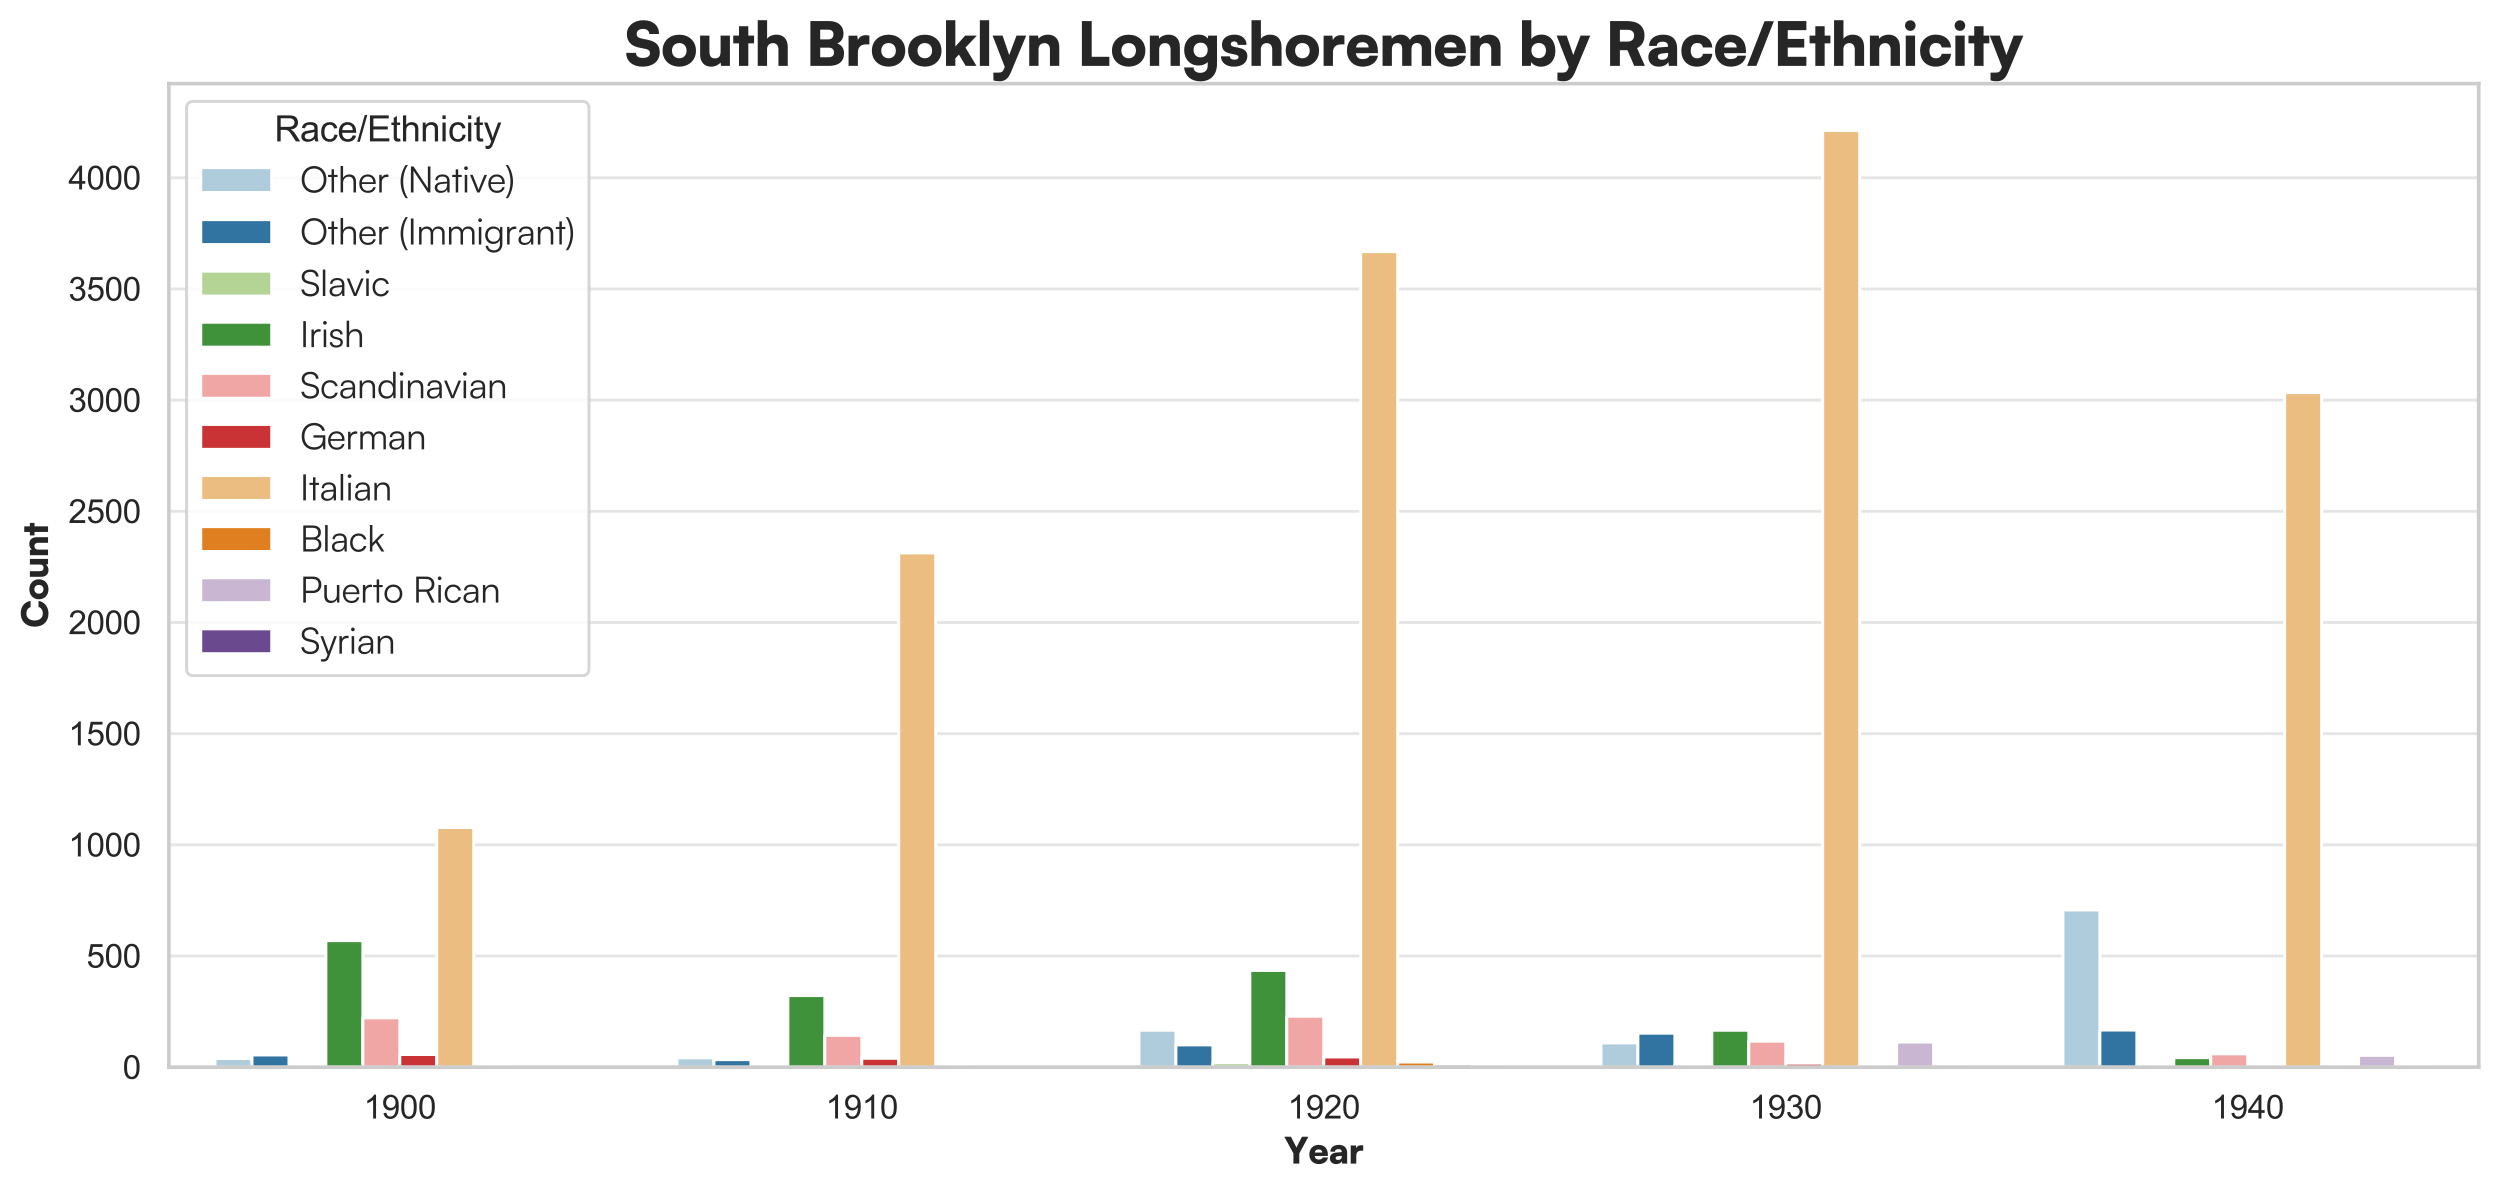<?xml version="1.0" encoding="utf-8" standalone="no"?>
<!DOCTYPE svg PUBLIC "-//W3C//DTD SVG 1.1//EN"
  "http://www.w3.org/Graphics/SVG/1.1/DTD/svg11.dtd">
<svg xmlns:xlink="http://www.w3.org/1999/xlink" width="845.497pt" height="403.61pt" viewBox="0 0 845.497 403.61" xmlns="http://www.w3.org/2000/svg" version="1.1">
 <defs>
  <style type="text/css">*{stroke-linejoin: round; stroke-linecap: butt}</style>
 </defs>
 <g id="figure_1">
  <g id="patch_1">
   <path d="M 0 403.61 
L 845.497 403.61 
L 845.497 0 
L 0 0 
z
" style="fill: #ffffff"/>
  </g>
  <g id="axes_1">
   <g id="patch_2">
    <path d="M 57.097 360.921 
L 838.297 360.921 
L 838.297 28.281 
L 57.097 28.281 
z
" style="fill: #ffffff"/>
   </g>
   <g id="matplotlib.axis_1">
    <g id="xtick_1">
     <g id="text_1">
      <!-- 1900 -->
      <g style="fill: #262626" transform="translate(122.983 378.295) scale(0.11 -0.11)">
       <defs>
        <path id="ArialMT-31" d="M 2384 0 
L 1822 0 
L 1822 3584 
Q 1619 3391 1289 3197 
Q 959 3003 697 2906 
L 697 3450 
Q 1169 3672 1522 3987 
Q 1875 4303 2022 4600 
L 2384 4600 
L 2384 0 
z
" transform="scale(0.016)"/>
        <path id="ArialMT-39" d="M 350 1059 
L 891 1109 
Q 959 728 1153 556 
Q 1347 384 1650 384 
Q 1909 384 2104 503 
Q 2300 622 2425 820 
Q 2550 1019 2634 1356 
Q 2719 1694 2719 2044 
Q 2719 2081 2716 2156 
Q 2547 1888 2255 1720 
Q 1963 1553 1622 1553 
Q 1053 1553 659 1965 
Q 266 2378 266 3053 
Q 266 3750 677 4175 
Q 1088 4600 1706 4600 
Q 2153 4600 2523 4359 
Q 2894 4119 3086 3673 
Q 3278 3228 3278 2384 
Q 3278 1506 3087 986 
Q 2897 466 2520 194 
Q 2144 -78 1638 -78 
Q 1100 -78 759 220 
Q 419 519 350 1059 
z
M 2653 3081 
Q 2653 3566 2395 3850 
Q 2138 4134 1775 4134 
Q 1400 4134 1122 3828 
Q 844 3522 844 3034 
Q 844 2597 1108 2323 
Q 1372 2050 1759 2050 
Q 2150 2050 2401 2323 
Q 2653 2597 2653 3081 
z
" transform="scale(0.016)"/>
        <path id="ArialMT-30" d="M 266 2259 
Q 266 3072 433 3567 
Q 600 4063 929 4331 
Q 1259 4600 1759 4600 
Q 2128 4600 2406 4451 
Q 2684 4303 2865 4023 
Q 3047 3744 3150 3342 
Q 3253 2941 3253 2259 
Q 3253 1453 3087 958 
Q 2922 463 2592 192 
Q 2263 -78 1759 -78 
Q 1097 -78 719 397 
Q 266 969 266 2259 
z
M 844 2259 
Q 844 1131 1108 757 
Q 1372 384 1759 384 
Q 2147 384 2411 759 
Q 2675 1134 2675 2259 
Q 2675 3391 2411 3762 
Q 2147 4134 1753 4134 
Q 1366 4134 1134 3806 
Q 844 3388 844 2259 
z
" transform="scale(0.016)"/>
       </defs>
       <use xlink:href="#ArialMT-31"/>
       <use xlink:href="#ArialMT-39" x="55.615"/>
       <use xlink:href="#ArialMT-30" x="111.23"/>
       <use xlink:href="#ArialMT-30" x="166.846"/>
      </g>
     </g>
    </g>
    <g id="xtick_2">
     <g id="text_2">
      <!-- 1910 -->
      <g style="fill: #262626" transform="translate(279.223 378.295) scale(0.11 -0.11)">
       <use xlink:href="#ArialMT-31"/>
       <use xlink:href="#ArialMT-39" x="55.615"/>
       <use xlink:href="#ArialMT-31" x="111.23"/>
       <use xlink:href="#ArialMT-30" x="166.846"/>
      </g>
     </g>
    </g>
    <g id="xtick_3">
     <g id="text_3">
      <!-- 1920 -->
      <g style="fill: #262626" transform="translate(435.463 378.295) scale(0.11 -0.11)">
       <defs>
        <path id="ArialMT-32" d="M 3222 541 
L 3222 0 
L 194 0 
Q 188 203 259 391 
Q 375 700 629 1000 
Q 884 1300 1366 1694 
Q 2113 2306 2375 2664 
Q 2638 3022 2638 3341 
Q 2638 3675 2398 3904 
Q 2159 4134 1775 4134 
Q 1369 4134 1125 3890 
Q 881 3647 878 3216 
L 300 3275 
Q 359 3922 746 4261 
Q 1134 4600 1788 4600 
Q 2447 4600 2831 4234 
Q 3216 3869 3216 3328 
Q 3216 3053 3103 2787 
Q 2991 2522 2730 2228 
Q 2469 1934 1863 1422 
Q 1356 997 1212 845 
Q 1069 694 975 541 
L 3222 541 
z
" transform="scale(0.016)"/>
       </defs>
       <use xlink:href="#ArialMT-31"/>
       <use xlink:href="#ArialMT-39" x="55.615"/>
       <use xlink:href="#ArialMT-32" x="111.23"/>
       <use xlink:href="#ArialMT-30" x="166.846"/>
      </g>
     </g>
    </g>
    <g id="xtick_4">
     <g id="text_4">
      <!-- 1930 -->
      <g style="fill: #262626" transform="translate(591.703 378.295) scale(0.11 -0.11)">
       <defs>
        <path id="ArialMT-33" d="M 269 1209 
L 831 1284 
Q 928 806 1161 595 
Q 1394 384 1728 384 
Q 2125 384 2398 659 
Q 2672 934 2672 1341 
Q 2672 1728 2419 1979 
Q 2166 2231 1775 2231 
Q 1616 2231 1378 2169 
L 1441 2663 
Q 1497 2656 1531 2656 
Q 1891 2656 2178 2843 
Q 2466 3031 2466 3422 
Q 2466 3731 2256 3934 
Q 2047 4138 1716 4138 
Q 1388 4138 1169 3931 
Q 950 3725 888 3313 
L 325 3413 
Q 428 3978 793 4289 
Q 1159 4600 1703 4600 
Q 2078 4600 2393 4439 
Q 2709 4278 2876 4000 
Q 3044 3722 3044 3409 
Q 3044 3113 2884 2869 
Q 2725 2625 2413 2481 
Q 2819 2388 3044 2092 
Q 3269 1797 3269 1353 
Q 3269 753 2831 336 
Q 2394 -81 1725 -81 
Q 1122 -81 723 278 
Q 325 638 269 1209 
z
" transform="scale(0.016)"/>
       </defs>
       <use xlink:href="#ArialMT-31"/>
       <use xlink:href="#ArialMT-39" x="55.615"/>
       <use xlink:href="#ArialMT-33" x="111.23"/>
       <use xlink:href="#ArialMT-30" x="166.846"/>
      </g>
     </g>
    </g>
    <g id="xtick_5">
     <g id="text_5">
      <!-- 1940 -->
      <g style="fill: #262626" transform="translate(747.943 378.295) scale(0.11 -0.11)">
       <defs>
        <path id="ArialMT-34" d="M 2069 0 
L 2069 1097 
L 81 1097 
L 81 1613 
L 2172 4581 
L 2631 4581 
L 2631 1613 
L 3250 1613 
L 3250 1097 
L 2631 1097 
L 2631 0 
L 2069 0 
z
M 2069 1613 
L 2069 3678 
L 634 1613 
L 2069 1613 
z
" transform="scale(0.016)"/>
       </defs>
       <use xlink:href="#ArialMT-31"/>
       <use xlink:href="#ArialMT-39" x="55.615"/>
       <use xlink:href="#ArialMT-34" x="111.23"/>
       <use xlink:href="#ArialMT-30" x="166.846"/>
      </g>
     </g>
    </g>
    <g id="text_6">
     <!-- Year -->
     <g style="fill: #262626" transform="translate(434.238 393.53) scale(0.12 -0.12)">
      <defs>
       <path id="Satoshi-Black-59" d="M 1664 1798 
L 1664 0 
L 2701 0 
L 2701 1798 
L 4301 4736 
L 3174 4736 
L 2381 3206 
C 2304 3053 2253 2931 2195 2816 
C 2144 2938 2093 3053 2016 3200 
L 1222 4736 
L 64 4736 
L 1664 1798 
z
" transform="scale(0.016)"/>
       <path id="Satoshi-Black-65" d="M 1856 -83 
C 2733 -83 3366 371 3482 1082 
L 2579 1082 
C 2509 851 2246 717 1875 717 
C 1440 717 1203 915 1146 1338 
L 3469 1350 
L 3469 1600 
C 3469 2643 2842 3302 1837 3302 
C 870 3302 198 2605 198 1606 
C 198 621 890 -83 1856 -83 
z
M 1843 2502 
C 2240 2502 2490 2285 2490 1946 
L 1158 1946 
C 1235 2330 1453 2502 1843 2502 
z
" transform="scale(0.016)"/>
       <path id="Satoshi-Black-61" d="M 1338 -83 
C 1818 -83 2240 128 2342 422 
L 2406 0 
L 3277 0 
L 3277 1869 
C 3277 2784 2752 3302 1824 3302 
C 909 3302 314 2829 314 2106 
L 1133 2106 
C 1133 2394 1357 2554 1773 2554 
C 2125 2554 2317 2387 2317 2074 
L 2317 2022 
L 1421 1952 
C 653 1894 237 1530 237 941 
C 237 314 659 -83 1338 -83 
z
M 1683 646 
C 1382 646 1242 755 1242 986 
C 1242 1190 1395 1286 1824 1325 
L 2323 1370 
L 2323 1197 
C 2323 832 2061 646 1683 646 
z
" transform="scale(0.016)"/>
       <path id="Satoshi-Black-72" d="M 2573 3200 
C 2438 3232 2310 3245 2195 3245 
C 1766 3245 1485 3034 1350 2720 
L 1299 3194 
L 371 3194 
L 371 0 
L 1357 0 
L 1357 1389 
C 1357 2022 1696 2272 2259 2272 
L 2573 2272 
L 2573 3200 
z
" transform="scale(0.016)"/>
      </defs>
      <use xlink:href="#Satoshi-Black-59"/>
      <use xlink:href="#Satoshi-Black-65" x="68.2"/>
      <use xlink:href="#Satoshi-Black-61" x="125.7"/>
      <use xlink:href="#Satoshi-Black-72" x="182.1"/>
     </g>
    </g>
   </g>
   <g id="matplotlib.axis_2">
    <g id="ytick_1">
     <g id="line2d_1">
      <path d="M 57.097 360.921 
L 838.297 360.921 
" clip-path="url(#p61f7ee6bae)" style="fill: none; stroke: #cccccc; stroke-opacity: 0.5; stroke-linecap: round"/>
     </g>
     <g id="text_7">
      <!-- 0 -->
      <g style="fill: #262626" transform="translate(41.48 364.858) scale(0.11 -0.11)">
       <use xlink:href="#ArialMT-30"/>
      </g>
     </g>
    </g>
    <g id="ytick_2">
     <g id="line2d_2">
      <path d="M 57.097 323.323 
L 838.297 323.323 
" clip-path="url(#p61f7ee6bae)" style="fill: none; stroke: #cccccc; stroke-opacity: 0.5; stroke-linecap: round"/>
     </g>
     <g id="text_8">
      <!-- 500 -->
      <g style="fill: #262626" transform="translate(29.246 327.26) scale(0.11 -0.11)">
       <defs>
        <path id="ArialMT-35" d="M 266 1200 
L 856 1250 
Q 922 819 1161 601 
Q 1400 384 1738 384 
Q 2144 384 2425 690 
Q 2706 997 2706 1503 
Q 2706 1984 2436 2262 
Q 2166 2541 1728 2541 
Q 1456 2541 1237 2417 
Q 1019 2294 894 2097 
L 366 2166 
L 809 4519 
L 3088 4519 
L 3088 3981 
L 1259 3981 
L 1013 2750 
Q 1425 3038 1878 3038 
Q 2478 3038 2890 2622 
Q 3303 2206 3303 1553 
Q 3303 931 2941 478 
Q 2500 -78 1738 -78 
Q 1113 -78 717 272 
Q 322 622 266 1200 
z
" transform="scale(0.016)"/>
       </defs>
       <use xlink:href="#ArialMT-35"/>
       <use xlink:href="#ArialMT-30" x="55.615"/>
       <use xlink:href="#ArialMT-30" x="111.23"/>
      </g>
     </g>
    </g>
    <g id="ytick_3">
     <g id="line2d_3">
      <path d="M 57.097 285.725 
L 838.297 285.725 
" clip-path="url(#p61f7ee6bae)" style="fill: none; stroke: #cccccc; stroke-opacity: 0.5; stroke-linecap: round"/>
     </g>
     <g id="text_9">
      <!-- 1000 -->
      <g style="fill: #262626" transform="translate(23.129 289.662) scale(0.11 -0.11)">
       <use xlink:href="#ArialMT-31"/>
       <use xlink:href="#ArialMT-30" x="55.615"/>
       <use xlink:href="#ArialMT-30" x="111.23"/>
       <use xlink:href="#ArialMT-30" x="166.846"/>
      </g>
     </g>
    </g>
    <g id="ytick_4">
     <g id="line2d_4">
      <path d="M 57.097 248.128 
L 838.297 248.128 
" clip-path="url(#p61f7ee6bae)" style="fill: none; stroke: #cccccc; stroke-opacity: 0.5; stroke-linecap: round"/>
     </g>
     <g id="text_10">
      <!-- 1500 -->
      <g style="fill: #262626" transform="translate(23.129 252.064) scale(0.11 -0.11)">
       <use xlink:href="#ArialMT-31"/>
       <use xlink:href="#ArialMT-35" x="55.615"/>
       <use xlink:href="#ArialMT-30" x="111.23"/>
       <use xlink:href="#ArialMT-30" x="166.846"/>
      </g>
     </g>
    </g>
    <g id="ytick_5">
     <g id="line2d_5">
      <path d="M 57.097 210.53 
L 838.297 210.53 
" clip-path="url(#p61f7ee6bae)" style="fill: none; stroke: #cccccc; stroke-opacity: 0.5; stroke-linecap: round"/>
     </g>
     <g id="text_11">
      <!-- 2000 -->
      <g style="fill: #262626" transform="translate(23.129 214.466) scale(0.11 -0.11)">
       <use xlink:href="#ArialMT-32"/>
       <use xlink:href="#ArialMT-30" x="55.615"/>
       <use xlink:href="#ArialMT-30" x="111.23"/>
       <use xlink:href="#ArialMT-30" x="166.846"/>
      </g>
     </g>
    </g>
    <g id="ytick_6">
     <g id="line2d_6">
      <path d="M 57.097 172.932 
L 838.297 172.932 
" clip-path="url(#p61f7ee6bae)" style="fill: none; stroke: #cccccc; stroke-opacity: 0.5; stroke-linecap: round"/>
     </g>
     <g id="text_12">
      <!-- 2500 -->
      <g style="fill: #262626" transform="translate(23.129 176.868) scale(0.11 -0.11)">
       <use xlink:href="#ArialMT-32"/>
       <use xlink:href="#ArialMT-35" x="55.615"/>
       <use xlink:href="#ArialMT-30" x="111.23"/>
       <use xlink:href="#ArialMT-30" x="166.846"/>
      </g>
     </g>
    </g>
    <g id="ytick_7">
     <g id="line2d_7">
      <path d="M 57.097 135.334 
L 838.297 135.334 
" clip-path="url(#p61f7ee6bae)" style="fill: none; stroke: #cccccc; stroke-opacity: 0.5; stroke-linecap: round"/>
     </g>
     <g id="text_13">
      <!-- 3000 -->
      <g style="fill: #262626" transform="translate(23.129 139.271) scale(0.11 -0.11)">
       <use xlink:href="#ArialMT-33"/>
       <use xlink:href="#ArialMT-30" x="55.615"/>
       <use xlink:href="#ArialMT-30" x="111.23"/>
       <use xlink:href="#ArialMT-30" x="166.846"/>
      </g>
     </g>
    </g>
    <g id="ytick_8">
     <g id="line2d_8">
      <path d="M 57.097 97.736 
L 838.297 97.736 
" clip-path="url(#p61f7ee6bae)" style="fill: none; stroke: #cccccc; stroke-opacity: 0.5; stroke-linecap: round"/>
     </g>
     <g id="text_14">
      <!-- 3500 -->
      <g style="fill: #262626" transform="translate(23.129 101.673) scale(0.11 -0.11)">
       <use xlink:href="#ArialMT-33"/>
       <use xlink:href="#ArialMT-35" x="55.615"/>
       <use xlink:href="#ArialMT-30" x="111.23"/>
       <use xlink:href="#ArialMT-30" x="166.846"/>
      </g>
     </g>
    </g>
    <g id="ytick_9">
     <g id="line2d_9">
      <path d="M 57.097 60.138 
L 838.297 60.138 
" clip-path="url(#p61f7ee6bae)" style="fill: none; stroke: #cccccc; stroke-opacity: 0.5; stroke-linecap: round"/>
     </g>
     <g id="text_15">
      <!-- 4000 -->
      <g style="fill: #262626" transform="translate(23.129 64.075) scale(0.11 -0.11)">
       <use xlink:href="#ArialMT-34"/>
       <use xlink:href="#ArialMT-30" x="55.615"/>
       <use xlink:href="#ArialMT-30" x="111.23"/>
       <use xlink:href="#ArialMT-30" x="166.846"/>
      </g>
     </g>
    </g>
    <g id="text_16">
     <!-- Count -->
     <g style="fill: #262626" transform="translate(16.249 212.385) rotate(-90) scale(0.12 -0.12)">
      <defs>
       <path id="Satoshi-Black-43" d="M 2541 -77 
C 3725 -77 4608 621 4774 1677 
L 3699 1677 
C 3571 1210 3142 922 2560 922 
C 1798 922 1325 1478 1325 2368 
C 1325 3270 1792 3814 2560 3814 
C 3130 3814 3533 3546 3674 3072 
L 4768 3072 
C 4621 4134 3770 4813 2586 4813 
C 1171 4813 230 3840 230 2362 
C 230 864 1120 -77 2541 -77 
z
" transform="scale(0.016)"/>
       <path id="Satoshi-Black-6f" d="M 198 1606 
C 198 595 941 -77 1965 -77 
C 2982 -77 3725 595 3725 1606 
C 3725 2618 2982 3296 1965 3296 
C 941 3296 198 2618 198 1606 
z
M 1190 1613 
C 1190 2093 1504 2413 1965 2413 
C 2419 2413 2733 2093 2733 1613 
C 2733 1126 2419 806 1965 806 
C 1504 806 1190 1126 1190 1613 
z
" transform="scale(0.016)"/>
       <path id="Satoshi-Black-75" d="M 2496 3200 
L 2496 1536 
C 2496 1011 2323 794 1901 794 
C 1498 794 1318 1024 1318 1549 
L 1318 3200 
L 333 3200 
L 333 1190 
C 333 403 781 -83 1510 -83 
C 1894 -83 2291 96 2490 358 
L 2554 0 
L 3482 0 
L 3482 3200 
L 2496 3200 
z
" transform="scale(0.016)"/>
       <path id="Satoshi-Black-6e" d="M 1357 0 
L 1357 1754 
C 1357 2150 1606 2406 1997 2406 
C 2336 2406 2560 2144 2560 1741 
L 2560 0 
L 3546 0 
L 3546 1978 
C 3546 2816 3104 3302 2342 3302 
C 1926 3302 1562 3142 1363 2867 
L 1299 3200 
L 371 3200 
L 371 0 
L 1357 0 
z
" transform="scale(0.016)"/>
       <path id="Satoshi-Black-74" d="M 1664 0 
L 1664 2381 
L 2272 2381 
L 2272 3200 
L 1664 3200 
L 1664 4192 
L 678 4192 
L 678 3200 
L 70 3200 
L 70 2381 
L 678 2381 
L 678 0 
L 1664 0 
z
" transform="scale(0.016)"/>
      </defs>
      <use xlink:href="#Satoshi-Black-43"/>
      <use xlink:href="#Satoshi-Black-6f" x="77.7"/>
      <use xlink:href="#Satoshi-Black-75" x="139"/>
      <use xlink:href="#Satoshi-Black-6e" x="199.2"/>
      <use xlink:href="#Satoshi-Black-74" x="259.8"/>
     </g>
    </g>
   </g>
   <g id="patch_3">
    <path d="M 72.721 360.921 
L 85.22 360.921 
L 85.22 357.989 
L 72.721 357.989 
z
" clip-path="url(#p61f7ee6bae)" style="fill: #aeccdb; stroke: #ffffff; stroke-linejoin: miter"/>
   </g>
   <g id="patch_4">
    <path d="M 228.961 360.921 
L 241.46 360.921 
L 241.46 357.763 
L 228.961 357.763 
z
" clip-path="url(#p61f7ee6bae)" style="fill: #aeccdb; stroke: #ffffff; stroke-linejoin: miter"/>
   </g>
   <g id="patch_5">
    <path d="M 385.201 360.921 
L 397.7 360.921 
L 397.7 348.439 
L 385.201 348.439 
z
" clip-path="url(#p61f7ee6bae)" style="fill: #aeccdb; stroke: #ffffff; stroke-linejoin: miter"/>
   </g>
   <g id="patch_6">
    <path d="M 541.441 360.921 
L 553.94 360.921 
L 553.94 352.725 
L 541.441 352.725 
z
" clip-path="url(#p61f7ee6bae)" style="fill: #aeccdb; stroke: #ffffff; stroke-linejoin: miter"/>
   </g>
   <g id="patch_7">
    <path d="M 697.681 360.921 
L 710.18 360.921 
L 710.18 307.758 
L 697.681 307.758 
z
" clip-path="url(#p61f7ee6bae)" style="fill: #aeccdb; stroke: #ffffff; stroke-linejoin: miter"/>
   </g>
   <g id="patch_8">
    <path d="M 85.22 360.921 
L 97.719 360.921 
L 97.719 356.785 
L 85.22 356.785 
z
" clip-path="url(#p61f7ee6bae)" style="fill: #3274a1; stroke: #ffffff; stroke-linejoin: miter"/>
   </g>
   <g id="patch_9">
    <path d="M 241.46 360.921 
L 253.959 360.921 
L 253.959 358.365 
L 241.46 358.365 
z
" clip-path="url(#p61f7ee6bae)" style="fill: #3274a1; stroke: #ffffff; stroke-linejoin: miter"/>
   </g>
   <g id="patch_10">
    <path d="M 397.7 360.921 
L 410.199 360.921 
L 410.199 353.402 
L 397.7 353.402 
z
" clip-path="url(#p61f7ee6bae)" style="fill: #3274a1; stroke: #ffffff; stroke-linejoin: miter"/>
   </g>
   <g id="patch_11">
    <path d="M 553.94 360.921 
L 566.439 360.921 
L 566.439 349.416 
L 553.94 349.416 
z
" clip-path="url(#p61f7ee6bae)" style="fill: #3274a1; stroke: #ffffff; stroke-linejoin: miter"/>
   </g>
   <g id="patch_12">
    <path d="M 710.18 360.921 
L 722.679 360.921 
L 722.679 348.364 
L 710.18 348.364 
z
" clip-path="url(#p61f7ee6bae)" style="fill: #3274a1; stroke: #ffffff; stroke-linejoin: miter"/>
   </g>
   <g id="patch_13">
    <path d="M 97.719 360.921 
L 110.218 360.921 
L 110.218 360.696 
L 97.719 360.696 
z
" clip-path="url(#p61f7ee6bae)" style="fill: #b3d495; stroke: #ffffff; stroke-linejoin: miter"/>
   </g>
   <g id="patch_14">
    <path d="M 253.959 360.921 
L 266.458 360.921 
L 266.458 360.62 
L 253.959 360.62 
z
" clip-path="url(#p61f7ee6bae)" style="fill: #b3d495; stroke: #ffffff; stroke-linejoin: miter"/>
   </g>
   <g id="patch_15">
    <path d="M 410.199 360.921 
L 422.698 360.921 
L 422.698 359.417 
L 410.199 359.417 
z
" clip-path="url(#p61f7ee6bae)" style="fill: #b3d495; stroke: #ffffff; stroke-linejoin: miter"/>
   </g>
   <g id="patch_16">
    <path d="M 566.439 360.921 
L 578.938 360.921 
L 578.938 360.019 
L 566.439 360.019 
z
" clip-path="url(#p61f7ee6bae)" style="fill: #b3d495; stroke: #ffffff; stroke-linejoin: miter"/>
   </g>
   <g id="patch_17">
    <path d="M 722.679 360.921 
L 735.178 360.921 
L 735.178 360.395 
L 722.679 360.395 
z
" clip-path="url(#p61f7ee6bae)" style="fill: #b3d495; stroke: #ffffff; stroke-linejoin: miter"/>
   </g>
   <g id="patch_18">
    <path d="M 110.218 360.921 
L 122.718 360.921 
L 122.718 318.135 
L 110.218 318.135 
z
" clip-path="url(#p61f7ee6bae)" style="fill: #40923a; stroke: #ffffff; stroke-linejoin: miter"/>
   </g>
   <g id="patch_19">
    <path d="M 266.458 360.921 
L 278.958 360.921 
L 278.958 336.708 
L 266.458 336.708 
z
" clip-path="url(#p61f7ee6bae)" style="fill: #40923a; stroke: #ffffff; stroke-linejoin: miter"/>
   </g>
   <g id="patch_20">
    <path d="M 422.698 360.921 
L 435.198 360.921 
L 435.198 328.211 
L 422.698 328.211 
z
" clip-path="url(#p61f7ee6bae)" style="fill: #40923a; stroke: #ffffff; stroke-linejoin: miter"/>
   </g>
   <g id="patch_21">
    <path d="M 578.938 360.921 
L 591.438 360.921 
L 591.438 348.439 
L 578.938 348.439 
z
" clip-path="url(#p61f7ee6bae)" style="fill: #40923a; stroke: #ffffff; stroke-linejoin: miter"/>
   </g>
   <g id="patch_22">
    <path d="M 735.178 360.921 
L 747.678 360.921 
L 747.678 357.688 
L 735.178 357.688 
z
" clip-path="url(#p61f7ee6bae)" style="fill: #40923a; stroke: #ffffff; stroke-linejoin: miter"/>
   </g>
   <g id="patch_23">
    <path d="M 122.718 360.921 
L 135.217 360.921 
L 135.217 344.228 
L 122.718 344.228 
z
" clip-path="url(#p61f7ee6bae)" style="fill: #efa6a5; stroke: #ffffff; stroke-linejoin: miter"/>
   </g>
   <g id="patch_24">
    <path d="M 278.958 360.921 
L 291.457 360.921 
L 291.457 350.168 
L 278.958 350.168 
z
" clip-path="url(#p61f7ee6bae)" style="fill: #efa6a5; stroke: #ffffff; stroke-linejoin: miter"/>
   </g>
   <g id="patch_25">
    <path d="M 435.198 360.921 
L 447.697 360.921 
L 447.697 343.701 
L 435.198 343.701 
z
" clip-path="url(#p61f7ee6bae)" style="fill: #efa6a5; stroke: #ffffff; stroke-linejoin: miter"/>
   </g>
   <g id="patch_26">
    <path d="M 591.438 360.921 
L 603.937 360.921 
L 603.937 352.123 
L 591.438 352.123 
z
" clip-path="url(#p61f7ee6bae)" style="fill: #efa6a5; stroke: #ffffff; stroke-linejoin: miter"/>
   </g>
   <g id="patch_27">
    <path d="M 747.678 360.921 
L 760.177 360.921 
L 760.177 356.41 
L 747.678 356.41 
z
" clip-path="url(#p61f7ee6bae)" style="fill: #efa6a5; stroke: #ffffff; stroke-linejoin: miter"/>
   </g>
   <g id="patch_28">
    <path d="M 135.217 360.921 
L 147.716 360.921 
L 147.716 356.635 
L 135.217 356.635 
z
" clip-path="url(#p61f7ee6bae)" style="fill: #ca3335; stroke: #ffffff; stroke-linejoin: miter"/>
   </g>
   <g id="patch_29">
    <path d="M 291.457 360.921 
L 303.956 360.921 
L 303.956 357.913 
L 291.457 357.913 
z
" clip-path="url(#p61f7ee6bae)" style="fill: #ca3335; stroke: #ffffff; stroke-linejoin: miter"/>
   </g>
   <g id="patch_30">
    <path d="M 447.697 360.921 
L 460.196 360.921 
L 460.196 357.462 
L 447.697 357.462 
z
" clip-path="url(#p61f7ee6bae)" style="fill: #ca3335; stroke: #ffffff; stroke-linejoin: miter"/>
   </g>
   <g id="patch_31">
    <path d="M 603.937 360.921 
L 616.436 360.921 
L 616.436 359.568 
L 603.937 359.568 
z
" clip-path="url(#p61f7ee6bae)" style="fill: #ca3335; stroke: #ffffff; stroke-linejoin: miter"/>
   </g>
   <g id="patch_32">
    <path d="M 760.177 360.921 
L 772.676 360.921 
L 772.676 360.47 
L 760.177 360.47 
z
" clip-path="url(#p61f7ee6bae)" style="fill: #ca3335; stroke: #ffffff; stroke-linejoin: miter"/>
   </g>
   <g id="patch_33">
    <path d="M 147.716 360.921 
L 160.215 360.921 
L 160.215 279.86 
L 147.716 279.86 
z
" clip-path="url(#p61f7ee6bae)" style="fill: #ebbd81; stroke: #ffffff; stroke-linejoin: miter"/>
   </g>
   <g id="patch_34">
    <path d="M 303.956 360.921 
L 316.455 360.921 
L 316.455 186.993 
L 303.956 186.993 
z
" clip-path="url(#p61f7ee6bae)" style="fill: #ebbd81; stroke: #ffffff; stroke-linejoin: miter"/>
   </g>
   <g id="patch_35">
    <path d="M 460.196 360.921 
L 472.695 360.921 
L 472.695 85.103 
L 460.196 85.103 
z
" clip-path="url(#p61f7ee6bae)" style="fill: #ebbd81; stroke: #ffffff; stroke-linejoin: miter"/>
   </g>
   <g id="patch_36">
    <path d="M 616.436 360.921 
L 628.935 360.921 
L 628.935 44.121 
L 616.436 44.121 
z
" clip-path="url(#p61f7ee6bae)" style="fill: #ebbd81; stroke: #ffffff; stroke-linejoin: miter"/>
   </g>
   <g id="patch_37">
    <path d="M 772.676 360.921 
L 785.175 360.921 
L 785.175 132.777 
L 772.676 132.777 
z
" clip-path="url(#p61f7ee6bae)" style="fill: #ebbd81; stroke: #ffffff; stroke-linejoin: miter"/>
   </g>
   <g id="patch_38">
    <path d="M 160.215 360.921 
L 172.714 360.921 
L 172.714 360.47 
L 160.215 360.47 
z
" clip-path="url(#p61f7ee6bae)" style="fill: #df7f20; stroke: #ffffff; stroke-linejoin: miter"/>
   </g>
   <g id="patch_39">
    <path d="M 316.455 360.921 
L 328.954 360.921 
L 328.954 360.696 
L 316.455 360.696 
z
" clip-path="url(#p61f7ee6bae)" style="fill: #df7f20; stroke: #ffffff; stroke-linejoin: miter"/>
   </g>
   <g id="patch_40">
    <path d="M 472.695 360.921 
L 485.194 360.921 
L 485.194 359.192 
L 472.695 359.192 
z
" clip-path="url(#p61f7ee6bae)" style="fill: #df7f20; stroke: #ffffff; stroke-linejoin: miter"/>
   </g>
   <g id="patch_41">
    <path d="M 628.935 360.921 
L 641.434 360.921 
L 641.434 360.32 
L 628.935 360.32 
z
" clip-path="url(#p61f7ee6bae)" style="fill: #df7f20; stroke: #ffffff; stroke-linejoin: miter"/>
   </g>
   <g id="patch_42">
    <path d="M 785.175 360.921 
L 797.674 360.921 
L 797.674 360.545 
L 785.175 360.545 
z
" clip-path="url(#p61f7ee6bae)" style="fill: #df7f20; stroke: #ffffff; stroke-linejoin: miter"/>
   </g>
   <g id="patch_43">
    <path d="M 485.194 360.921 
L 497.694 360.921 
L 497.694 359.718 
L 485.194 359.718 
z
" clip-path="url(#p61f7ee6bae)" style="fill: #c8b6d2; stroke: #ffffff; stroke-linejoin: miter"/>
   </g>
   <g id="patch_44">
    <path d="M 641.434 360.921 
L 653.934 360.921 
L 653.934 352.424 
L 641.434 352.424 
z
" clip-path="url(#p61f7ee6bae)" style="fill: #c8b6d2; stroke: #ffffff; stroke-linejoin: miter"/>
   </g>
   <g id="patch_45">
    <path d="M 797.674 360.921 
L 810.174 360.921 
L 810.174 356.936 
L 797.674 356.936 
z
" clip-path="url(#p61f7ee6bae)" style="fill: #c8b6d2; stroke: #ffffff; stroke-linejoin: miter"/>
   </g>
   <g id="patch_46">
    <path d="M 497.694 360.921 
L 510.193 360.921 
L 510.193 360.846 
L 497.694 360.846 
z
" clip-path="url(#p61f7ee6bae)" style="fill: #6a498e; stroke: #ffffff; stroke-linejoin: miter"/>
   </g>
   <g id="patch_47">
    <path d="M 653.934 360.921 
L 666.433 360.921 
L 666.433 360.846 
L 653.934 360.846 
z
" clip-path="url(#p61f7ee6bae)" style="fill: #6a498e; stroke: #ffffff; stroke-linejoin: miter"/>
   </g>
   <g id="patch_48">
    <path d="M 810.174 360.921 
L 822.673 360.921 
L 822.673 360.62 
L 810.174 360.62 
z
" clip-path="url(#p61f7ee6bae)" style="fill: #6a498e; stroke: #ffffff; stroke-linejoin: miter"/>
   </g>
   <g id="patch_49">
    <path d="M 135.217 360.921 
L 135.217 360.921 
L 135.217 360.921 
L 135.217 360.921 
z
" clip-path="url(#p61f7ee6bae)" style="fill: #aeccdb; stroke: #ffffff; stroke-linejoin: miter"/>
   </g>
   <g id="patch_50">
    <path d="M 135.217 360.921 
L 135.217 360.921 
L 135.217 360.921 
L 135.217 360.921 
z
" clip-path="url(#p61f7ee6bae)" style="fill: #3274a1; stroke: #ffffff; stroke-linejoin: miter"/>
   </g>
   <g id="patch_51">
    <path d="M 135.217 360.921 
L 135.217 360.921 
L 135.217 360.921 
L 135.217 360.921 
z
" clip-path="url(#p61f7ee6bae)" style="fill: #b3d495; stroke: #ffffff; stroke-linejoin: miter"/>
   </g>
   <g id="patch_52">
    <path d="M 135.217 360.921 
L 135.217 360.921 
L 135.217 360.921 
L 135.217 360.921 
z
" clip-path="url(#p61f7ee6bae)" style="fill: #40923a; stroke: #ffffff; stroke-linejoin: miter"/>
   </g>
   <g id="patch_53">
    <path d="M 135.217 360.921 
L 135.217 360.921 
L 135.217 360.921 
L 135.217 360.921 
z
" clip-path="url(#p61f7ee6bae)" style="fill: #efa6a5; stroke: #ffffff; stroke-linejoin: miter"/>
   </g>
   <g id="patch_54">
    <path d="M 135.217 360.921 
L 135.217 360.921 
L 135.217 360.921 
L 135.217 360.921 
z
" clip-path="url(#p61f7ee6bae)" style="fill: #ca3335; stroke: #ffffff; stroke-linejoin: miter"/>
   </g>
   <g id="patch_55">
    <path d="M 135.217 360.921 
L 135.217 360.921 
L 135.217 360.921 
L 135.217 360.921 
z
" clip-path="url(#p61f7ee6bae)" style="fill: #ebbd81; stroke: #ffffff; stroke-linejoin: miter"/>
   </g>
   <g id="patch_56">
    <path d="M 135.217 360.921 
L 135.217 360.921 
L 135.217 360.921 
L 135.217 360.921 
z
" clip-path="url(#p61f7ee6bae)" style="fill: #df7f20; stroke: #ffffff; stroke-linejoin: miter"/>
   </g>
   <g id="patch_57">
    <path d="M 135.217 360.921 
L 135.217 360.921 
L 135.217 360.921 
L 135.217 360.921 
z
" clip-path="url(#p61f7ee6bae)" style="fill: #c8b6d2; stroke: #ffffff; stroke-linejoin: miter"/>
   </g>
   <g id="patch_58">
    <path d="M 135.217 360.921 
L 135.217 360.921 
L 135.217 360.921 
L 135.217 360.921 
z
" clip-path="url(#p61f7ee6bae)" style="fill: #6a498e; stroke: #ffffff; stroke-linejoin: miter"/>
   </g>
   <g id="patch_59">
    <path d="M 57.097 360.921 
L 57.097 28.281 
" style="fill: none; stroke: #cccccc; stroke-width: 1.25; stroke-linejoin: miter; stroke-linecap: square"/>
   </g>
   <g id="patch_60">
    <path d="M 838.297 360.921 
L 838.297 28.281 
" style="fill: none; stroke: #cccccc; stroke-width: 1.25; stroke-linejoin: miter; stroke-linecap: square"/>
   </g>
   <g id="patch_61">
    <path d="M 57.097 360.921 
L 838.297 360.921 
" style="fill: none; stroke: #cccccc; stroke-width: 1.25; stroke-linejoin: miter; stroke-linecap: square"/>
   </g>
   <g id="patch_62">
    <path d="M 57.097 28.281 
L 838.297 28.281 
" style="fill: none; stroke: #cccccc; stroke-width: 1.25; stroke-linejoin: miter; stroke-linecap: square"/>
   </g>
   <g id="text_17">
    <!-- South Brooklyn Longshoremen by Race/Ethnicity -->
    <g style="fill: #262626" transform="translate(211.272 22.281) scale(0.2 -0.2)">
     <defs>
      <path id="Satoshi-Black-53" d="M 230 3360 
C 230 2586 666 2106 1510 1933 
L 2234 1786 
C 2547 1722 2669 1587 2669 1325 
C 2669 1024 2374 838 1907 838 
C 1446 838 1190 1030 1190 1376 
L 160 1376 
C 160 486 845 -83 1901 -83 
C 2989 -83 3706 512 3706 1427 
C 3706 2176 3302 2579 2458 2752 
L 1747 2899 
C 1414 2970 1267 3110 1267 3398 
C 1267 3712 1536 3904 1958 3904 
C 2349 3904 2598 3699 2598 3366 
L 3629 3366 
C 3629 4262 2989 4826 1971 4826 
C 954 4826 230 4218 230 3360 
z
" transform="scale(0.016)"/>
      <path id="Satoshi-Black-68" d="M 1357 0 
L 1357 1754 
C 1357 2150 1606 2406 1997 2406 
C 2336 2406 2560 2144 2560 1741 
L 2560 0 
L 3546 0 
L 3546 1978 
C 3546 2816 3104 3302 2342 3302 
C 1926 3302 1562 3142 1363 2867 
L 1363 4826 
L 371 4826 
L 371 0 
L 1357 0 
z
" transform="scale(0.016)"/>
      <path id="Satoshi-Black-20" transform="scale(0.016)"/>
      <path id="Satoshi-Black-42" d="M 493 0 
L 2464 0 
C 3488 0 4051 467 4051 1306 
C 4051 1843 3802 2208 3334 2362 
C 3763 2547 3994 2918 3994 3424 
C 3994 4237 3418 4736 2464 4736 
L 493 4736 
L 493 0 
z
M 2355 3827 
C 2733 3827 2931 3654 2931 3322 
C 2931 2982 2726 2797 2355 2797 
L 1530 2797 
L 1530 3827 
L 2355 3827 
z
M 2406 1926 
C 2784 1926 2989 1754 2989 1434 
C 2989 1082 2790 909 2406 909 
L 1530 909 
L 1530 1926 
L 2406 1926 
z
" transform="scale(0.016)"/>
      <path id="Satoshi-Black-6b" d="M 1357 0 
L 1357 800 
L 1734 1197 
L 2451 0 
L 3590 0 
L 2426 1933 
L 3629 3200 
L 2394 3200 
L 1357 2048 
L 1357 4826 
L 371 4826 
L 371 0 
L 1357 0 
z
" transform="scale(0.016)"/>
      <path id="Satoshi-Black-6c" d="M 1357 0 
L 1357 4826 
L 371 4826 
L 371 0 
L 1357 0 
z
" transform="scale(0.016)"/>
      <path id="Satoshi-Black-79" d="M 115 -1536 
C 307 -1594 531 -1626 768 -1626 
C 1331 -1626 1690 -1350 1958 -698 
L 3584 3200 
L 2560 3200 
L 1786 1146 
L 1088 3200 
L 32 3200 
L 1318 -109 
L 1261 -262 
C 1133 -608 992 -710 659 -710 
L 115 -710 
L 115 -1536 
z
" transform="scale(0.016)"/>
      <path id="Satoshi-Black-4c" d="M 1530 4736 
L 493 4736 
L 493 0 
L 3398 0 
L 3398 960 
L 1530 960 
L 1530 4736 
z
" transform="scale(0.016)"/>
      <path id="Satoshi-Black-67" d="M 211 1658 
C 211 698 832 38 1728 38 
C 2144 38 2502 186 2694 416 
L 2694 0 
C 2694 -454 2394 -736 1920 -736 
C 1485 -736 1216 -525 1197 -166 
L 198 -166 
C 288 -1075 947 -1632 1926 -1632 
C 3021 -1632 3680 -941 3680 205 
L 3680 3200 
L 2752 3200 
L 2701 2880 
C 2528 3142 2182 3309 1747 3309 
C 845 3309 211 2630 211 1658 
z
M 1203 1683 
C 1203 2138 1504 2451 1939 2451 
C 2394 2451 2694 2150 2694 1683 
C 2694 1210 2394 896 1946 896 
C 1510 896 1203 1222 1203 1683 
z
" transform="scale(0.016)"/>
      <path id="Satoshi-Black-73" d="M 141 1011 
C 141 365 672 -83 1517 -83 
C 2349 -83 2931 333 2931 1018 
C 2931 1530 2643 1773 2118 1888 
L 1523 2016 
C 1299 2067 1178 2150 1178 2298 
C 1178 2470 1318 2586 1542 2586 
C 1779 2586 1914 2438 1914 2221 
L 2848 2221 
C 2848 2867 2330 3302 1587 3302 
C 819 3302 250 2918 250 2253 
C 250 1690 538 1434 1126 1306 
L 1715 1178 
C 1952 1126 2003 1024 2003 928 
C 2003 762 1862 653 1555 653 
C 1254 653 1088 787 1075 1011 
L 141 1011 
z
" transform="scale(0.016)"/>
      <path id="Satoshi-Black-6d" d="M 1357 0 
L 1357 1715 
C 1357 2253 1645 2406 1926 2406 
C 2240 2406 2445 2214 2445 1818 
L 2445 0 
L 3430 0 
L 3430 1715 
C 3430 2259 3712 2413 3994 2413 
C 4307 2413 4518 2221 4518 1818 
L 4518 0 
L 5504 0 
L 5504 2093 
C 5504 2822 5094 3302 4269 3302 
C 3808 3302 3430 3078 3264 2739 
C 3078 3078 2771 3302 2291 3302 
C 1830 3302 1517 3091 1357 2867 
L 1293 3200 
L 371 3200 
L 371 0 
L 1357 0 
z
" transform="scale(0.016)"/>
      <path id="Satoshi-Black-62" d="M 1299 0 
L 1350 410 
C 1523 115 1907 -83 2355 -83 
C 3264 -83 3898 576 3898 1568 
C 3898 2611 3328 3309 2432 3309 
C 1971 3309 1549 3117 1357 2829 
L 1357 4826 
L 371 4826 
L 371 0 
L 1299 0 
z
M 1363 1619 
C 1363 2099 1683 2419 2144 2419 
C 2611 2419 2906 2093 2906 1619 
C 2906 1146 2611 819 2144 819 
C 1683 819 1363 1139 1363 1619 
z
" transform="scale(0.016)"/>
      <path id="Satoshi-Black-52" d="M 1530 0 
L 1530 1658 
L 2330 1658 
L 3040 0 
L 4173 0 
L 3341 1882 
C 3866 2150 4128 2586 4128 3200 
C 4128 4179 3475 4736 2323 4736 
L 493 4736 
L 493 0 
L 1530 0 
z
M 1530 3814 
L 2323 3814 
C 2784 3814 3034 3597 3034 3200 
C 3034 2797 2771 2566 2317 2566 
L 1530 2566 
L 1530 3814 
z
" transform="scale(0.016)"/>
      <path id="Satoshi-Black-63" d="M 198 1613 
C 198 589 851 -83 1862 -83 
C 2758 -83 3411 467 3475 1274 
L 2483 1274 
C 2419 960 2208 800 1862 800 
C 1440 800 1190 1101 1190 1613 
C 1190 2106 1459 2419 1875 2419 
C 2214 2419 2413 2266 2483 1946 
L 3475 1946 
C 3411 2784 2784 3302 1837 3302 
C 877 3302 198 2598 198 1613 
z
" transform="scale(0.016)"/>
      <path id="Satoshi-Black-2f" d="M 979 0 
L 2829 4723 
L 1843 4723 
L 0 0 
L 979 0 
z
" transform="scale(0.016)"/>
      <path id="Satoshi-Black-45" d="M 3501 0 
L 3501 960 
L 1530 960 
L 1530 1939 
L 3277 1939 
L 3277 2848 
L 1530 2848 
L 1530 3776 
L 3501 3776 
L 3501 4736 
L 493 4736 
L 493 0 
L 3501 0 
z
" transform="scale(0.016)"/>
      <path id="Satoshi-Black-69" d="M 858 3699 
C 1165 3699 1414 3949 1414 4262 
C 1414 4576 1165 4819 858 4819 
C 544 4819 294 4576 294 4262 
C 294 3949 544 3699 858 3699 
z
M 371 0 
L 1357 0 
L 1357 3200 
L 371 3200 
L 371 0 
z
" transform="scale(0.016)"/>
     </defs>
     <use xlink:href="#Satoshi-Black-53"/>
     <use xlink:href="#Satoshi-Black-6f" x="60.9"/>
     <use xlink:href="#Satoshi-Black-75" x="122.2"/>
     <use xlink:href="#Satoshi-Black-74" x="182.4"/>
     <use xlink:href="#Satoshi-Black-68" x="219"/>
     <use xlink:href="#Satoshi-Black-20" x="279.6"/>
     <use xlink:href="#Satoshi-Black-42" x="306.1"/>
     <use xlink:href="#Satoshi-Black-72" x="372.6"/>
     <use xlink:href="#Satoshi-Black-6f" x="414.8"/>
     <use xlink:href="#Satoshi-Black-6f" x="476.1"/>
     <use xlink:href="#Satoshi-Black-6b" x="537.4"/>
     <use xlink:href="#Satoshi-Black-6c" x="594.6"/>
     <use xlink:href="#Satoshi-Black-79" x="621.6"/>
     <use xlink:href="#Satoshi-Black-6e" x="678.1"/>
     <use xlink:href="#Satoshi-Black-20" x="738.7"/>
     <use xlink:href="#Satoshi-Black-4c" x="765.2"/>
     <use xlink:href="#Satoshi-Black-6f" x="820.8"/>
     <use xlink:href="#Satoshi-Black-6e" x="882.1"/>
     <use xlink:href="#Satoshi-Black-67" x="942.7"/>
     <use xlink:href="#Satoshi-Black-73" x="1006"/>
     <use xlink:href="#Satoshi-Black-68" x="1054"/>
     <use xlink:href="#Satoshi-Black-6f" x="1114.6"/>
     <use xlink:href="#Satoshi-Black-72" x="1175.9"/>
     <use xlink:href="#Satoshi-Black-65" x="1218.1"/>
     <use xlink:href="#Satoshi-Black-6d" x="1275.6"/>
     <use xlink:href="#Satoshi-Black-65" x="1366.8"/>
     <use xlink:href="#Satoshi-Black-6e" x="1424.3"/>
     <use xlink:href="#Satoshi-Black-20" x="1484.9"/>
     <use xlink:href="#Satoshi-Black-62" x="1511.4"/>
     <use xlink:href="#Satoshi-Black-79" x="1575.4"/>
     <use xlink:href="#Satoshi-Black-20" x="1631.9"/>
     <use xlink:href="#Satoshi-Black-52" x="1658.4"/>
     <use xlink:href="#Satoshi-Black-61" x="1727.2"/>
     <use xlink:href="#Satoshi-Black-63" x="1783.6"/>
     <use xlink:href="#Satoshi-Black-65" x="1840.5"/>
     <use xlink:href="#Satoshi-Black-2f" x="1898"/>
     <use xlink:href="#Satoshi-Black-45" x="1942.2"/>
     <use xlink:href="#Satoshi-Black-74" x="2002.5"/>
     <use xlink:href="#Satoshi-Black-68" x="2039.1"/>
     <use xlink:href="#Satoshi-Black-6e" x="2099.7"/>
     <use xlink:href="#Satoshi-Black-69" x="2160.3"/>
     <use xlink:href="#Satoshi-Black-63" x="2187.3"/>
     <use xlink:href="#Satoshi-Black-69" x="2244.2"/>
     <use xlink:href="#Satoshi-Black-74" x="2271.2"/>
     <use xlink:href="#Satoshi-Black-79" x="2307.8"/>
    </g>
   </g>
   <g id="legend_1">
    <g id="patch_63">
     <path d="M 65.497 228.494 
L 196.792 228.494 
Q 199.192 228.494 199.192 226.094 
L 199.192 36.681 
Q 199.192 34.281 196.792 34.281 
L 65.497 34.281 
Q 63.097 34.281 63.097 36.681 
L 63.097 226.094 
Q 63.097 228.494 65.497 228.494 
z
" style="fill: #ffffff; opacity: 0.8; stroke: #cccccc; stroke-linejoin: miter"/>
    </g>
    <g id="text_18">
     <!-- Race/Ethnicity -->
     <g style="fill: #262626" transform="translate(92.796 47.817) scale(0.12 -0.12)">
      <defs>
       <path id="ArialMT-52" d="M 503 0 
L 503 4581 
L 2534 4581 
Q 3147 4581 3465 4457 
Q 3784 4334 3975 4021 
Q 4166 3709 4166 3331 
Q 4166 2844 3850 2509 
Q 3534 2175 2875 2084 
Q 3116 1969 3241 1856 
Q 3506 1613 3744 1247 
L 4541 0 
L 3778 0 
L 3172 953 
Q 2906 1366 2734 1584 
Q 2563 1803 2427 1890 
Q 2291 1978 2150 2013 
Q 2047 2034 1813 2034 
L 1109 2034 
L 1109 0 
L 503 0 
z
M 1109 2559 
L 2413 2559 
Q 2828 2559 3062 2645 
Q 3297 2731 3419 2920 
Q 3541 3109 3541 3331 
Q 3541 3656 3305 3865 
Q 3069 4075 2559 4075 
L 1109 4075 
L 1109 2559 
z
" transform="scale(0.016)"/>
       <path id="ArialMT-61" d="M 2588 409 
Q 2275 144 1986 34 
Q 1697 -75 1366 -75 
Q 819 -75 525 192 
Q 231 459 231 875 
Q 231 1119 342 1320 
Q 453 1522 633 1644 
Q 813 1766 1038 1828 
Q 1203 1872 1538 1913 
Q 2219 1994 2541 2106 
Q 2544 2222 2544 2253 
Q 2544 2597 2384 2738 
Q 2169 2928 1744 2928 
Q 1347 2928 1158 2789 
Q 969 2650 878 2297 
L 328 2372 
Q 403 2725 575 2942 
Q 747 3159 1072 3276 
Q 1397 3394 1825 3394 
Q 2250 3394 2515 3294 
Q 2781 3194 2906 3042 
Q 3031 2891 3081 2659 
Q 3109 2516 3109 2141 
L 3109 1391 
Q 3109 606 3145 398 
Q 3181 191 3288 0 
L 2700 0 
Q 2613 175 2588 409 
z
M 2541 1666 
Q 2234 1541 1622 1453 
Q 1275 1403 1131 1340 
Q 988 1278 909 1158 
Q 831 1038 831 891 
Q 831 666 1001 516 
Q 1172 366 1500 366 
Q 1825 366 2078 508 
Q 2331 650 2450 897 
Q 2541 1088 2541 1459 
L 2541 1666 
z
" transform="scale(0.016)"/>
       <path id="ArialMT-63" d="M 2588 1216 
L 3141 1144 
Q 3050 572 2676 248 
Q 2303 -75 1759 -75 
Q 1078 -75 664 370 
Q 250 816 250 1647 
Q 250 2184 428 2587 
Q 606 2991 970 3192 
Q 1334 3394 1763 3394 
Q 2303 3394 2647 3120 
Q 2991 2847 3088 2344 
L 2541 2259 
Q 2463 2594 2264 2762 
Q 2066 2931 1784 2931 
Q 1359 2931 1093 2626 
Q 828 2322 828 1663 
Q 828 994 1084 691 
Q 1341 388 1753 388 
Q 2084 388 2306 591 
Q 2528 794 2588 1216 
z
" transform="scale(0.016)"/>
       <path id="ArialMT-65" d="M 2694 1069 
L 3275 997 
Q 3138 488 2766 206 
Q 2394 -75 1816 -75 
Q 1088 -75 661 373 
Q 234 822 234 1631 
Q 234 2469 665 2931 
Q 1097 3394 1784 3394 
Q 2450 3394 2872 2941 
Q 3294 2488 3294 1666 
Q 3294 1616 3291 1516 
L 816 1516 
Q 847 969 1125 678 
Q 1403 388 1819 388 
Q 2128 388 2347 550 
Q 2566 713 2694 1069 
z
M 847 1978 
L 2700 1978 
Q 2663 2397 2488 2606 
Q 2219 2931 1791 2931 
Q 1403 2931 1139 2672 
Q 875 2413 847 1978 
z
" transform="scale(0.016)"/>
       <path id="ArialMT-2f" d="M 0 -78 
L 1328 4659 
L 1778 4659 
L 453 -78 
L 0 -78 
z
" transform="scale(0.016)"/>
       <path id="ArialMT-45" d="M 506 0 
L 506 4581 
L 3819 4581 
L 3819 4041 
L 1113 4041 
L 1113 2638 
L 3647 2638 
L 3647 2100 
L 1113 2100 
L 1113 541 
L 3925 541 
L 3925 0 
L 506 0 
z
" transform="scale(0.016)"/>
       <path id="ArialMT-74" d="M 1650 503 
L 1731 6 
Q 1494 -44 1306 -44 
Q 1000 -44 831 53 
Q 663 150 594 308 
Q 525 466 525 972 
L 525 2881 
L 113 2881 
L 113 3319 
L 525 3319 
L 525 4141 
L 1084 4478 
L 1084 3319 
L 1650 3319 
L 1650 2881 
L 1084 2881 
L 1084 941 
Q 1084 700 1114 631 
Q 1144 563 1211 522 
Q 1278 481 1403 481 
Q 1497 481 1650 503 
z
" transform="scale(0.016)"/>
       <path id="ArialMT-68" d="M 422 0 
L 422 4581 
L 984 4581 
L 984 2938 
Q 1378 3394 1978 3394 
Q 2347 3394 2619 3248 
Q 2891 3103 3008 2847 
Q 3125 2591 3125 2103 
L 3125 0 
L 2563 0 
L 2563 2103 
Q 2563 2525 2380 2717 
Q 2197 2909 1863 2909 
Q 1613 2909 1392 2779 
Q 1172 2650 1078 2428 
Q 984 2206 984 1816 
L 984 0 
L 422 0 
z
" transform="scale(0.016)"/>
       <path id="ArialMT-6e" d="M 422 0 
L 422 3319 
L 928 3319 
L 928 2847 
Q 1294 3394 1984 3394 
Q 2284 3394 2536 3286 
Q 2788 3178 2913 3003 
Q 3038 2828 3088 2588 
Q 3119 2431 3119 2041 
L 3119 0 
L 2556 0 
L 2556 2019 
Q 2556 2363 2490 2533 
Q 2425 2703 2258 2804 
Q 2091 2906 1866 2906 
Q 1506 2906 1245 2678 
Q 984 2450 984 1813 
L 984 0 
L 422 0 
z
" transform="scale(0.016)"/>
       <path id="ArialMT-69" d="M 425 3934 
L 425 4581 
L 988 4581 
L 988 3934 
L 425 3934 
z
M 425 0 
L 425 3319 
L 988 3319 
L 988 0 
L 425 0 
z
" transform="scale(0.016)"/>
       <path id="ArialMT-79" d="M 397 -1278 
L 334 -750 
Q 519 -800 656 -800 
Q 844 -800 956 -737 
Q 1069 -675 1141 -563 
Q 1194 -478 1313 -144 
Q 1328 -97 1363 -6 
L 103 3319 
L 709 3319 
L 1400 1397 
Q 1534 1031 1641 628 
Q 1738 1016 1872 1384 
L 2581 3319 
L 3144 3319 
L 1881 -56 
Q 1678 -603 1566 -809 
Q 1416 -1088 1222 -1217 
Q 1028 -1347 759 -1347 
Q 597 -1347 397 -1278 
z
" transform="scale(0.016)"/>
      </defs>
      <use xlink:href="#ArialMT-52"/>
      <use xlink:href="#ArialMT-61" x="72.217"/>
      <use xlink:href="#ArialMT-63" x="127.832"/>
      <use xlink:href="#ArialMT-65" x="177.832"/>
      <use xlink:href="#ArialMT-2f" x="233.447"/>
      <use xlink:href="#ArialMT-45" x="261.23"/>
      <use xlink:href="#ArialMT-74" x="327.93"/>
      <use xlink:href="#ArialMT-68" x="355.713"/>
      <use xlink:href="#ArialMT-6e" x="411.328"/>
      <use xlink:href="#ArialMT-69" x="466.943"/>
      <use xlink:href="#ArialMT-63" x="489.16"/>
      <use xlink:href="#ArialMT-69" x="539.16"/>
      <use xlink:href="#ArialMT-74" x="561.377"/>
      <use xlink:href="#ArialMT-79" x="589.16"/>
     </g>
    </g>
    <g id="patch_64">
     <path d="M 67.897 65.091 
L 91.897 65.091 
L 91.897 56.691 
L 67.897 56.691 
z
" style="fill: #aeccdb; stroke: #ffffff; stroke-linejoin: miter"/>
    </g>
    <g id="text_19">
     <!-- Other (Native) -->
     <g style="fill: #262626" transform="translate(101.497 65.091) scale(0.12 -0.12)">
      <defs>
       <path id="Satoshi-Regular-4f" d="M 4640 2291 
C 4640 3686 3744 4666 2458 4666 
C 1178 4666 275 3680 275 2291 
C 275 902 1171 -77 2458 -77 
C 3738 -77 4640 902 4640 2291 
z
M 4166 2291 
C 4166 1152 3469 365 2458 365 
C 1446 365 755 1146 755 2291 
C 755 3437 1446 4218 2458 4218 
C 3469 4218 4166 3437 4166 2291 
z
" transform="scale(0.016)"/>
       <path id="Satoshi-Regular-74" d="M 1171 0 
L 1171 2726 
L 1792 2726 
L 1792 3098 
L 1171 3098 
L 1171 4077 
L 736 4077 
L 736 3098 
L 115 3098 
L 115 2726 
L 736 2726 
L 736 0 
L 1171 0 
z
" transform="scale(0.016)"/>
       <path id="Satoshi-Regular-68" d="M 902 6 
L 902 1690 
C 902 2285 1248 2778 1914 2778 
C 2394 2778 2733 2522 2733 1798 
L 2733 0 
L 3174 0 
L 3174 1894 
C 3174 2675 2810 3181 1997 3181 
C 1478 3181 1101 2931 902 2560 
L 902 4666 
L 461 4666 
L 461 6 
L 902 6 
z
" transform="scale(0.016)"/>
       <path id="Satoshi-Regular-65" d="M 1760 -77 
C 2490 -77 2970 275 3136 928 
L 2714 928 
C 2598 518 2272 301 1766 301 
C 1101 301 704 736 672 1491 
L 3136 1491 
L 3136 1709 
C 3136 2586 2566 3181 1728 3181 
C 845 3181 243 2515 243 1549 
C 243 576 851 -77 1760 -77 
z
M 1728 2803 
C 2310 2803 2694 2406 2694 1811 
L 685 1811 
C 762 2419 1146 2803 1728 2803 
z
" transform="scale(0.016)"/>
       <path id="Satoshi-Regular-72" d="M 2080 3136 
C 1971 3162 1888 3168 1792 3168 
C 1357 3168 1030 2950 909 2618 
L 877 3098 
L 461 3098 
L 461 0 
L 902 0 
L 902 1766 
C 902 2355 1267 2739 1837 2739 
L 2080 2739 
L 2080 3136 
z
" transform="scale(0.016)"/>
       <path id="Satoshi-Regular-20" transform="scale(0.016)"/>
       <path id="Satoshi-Regular-28" d="M 1626 -1005 
C 1120 -301 787 794 787 1920 
C 787 3072 1133 4147 1626 4838 
L 1222 4838 
C 672 4077 333 2976 333 1920 
C 333 819 685 -269 1222 -1005 
L 1626 -1005 
z
" transform="scale(0.016)"/>
       <path id="Satoshi-Regular-4e" d="M 1018 0 
L 1018 3814 
L 3546 0 
L 4000 0 
L 4000 4582 
L 3546 4582 
L 3546 768 
L 1024 4582 
L 557 4582 
L 557 0 
L 1018 0 
z
" transform="scale(0.016)"/>
       <path id="Satoshi-Regular-61" d="M 1350 -77 
C 1875 -77 2298 154 2490 544 
L 2547 0 
L 2918 0 
L 2918 2003 
C 2918 2822 2394 3181 1677 3181 
C 915 3181 403 2778 403 2150 
L 806 2150 
C 806 2566 1126 2810 1664 2810 
C 2118 2810 2483 2618 2483 2010 
L 2483 1907 
L 1459 1824 
C 736 1766 301 1408 301 838 
C 301 294 691 -77 1350 -77 
z
M 1453 282 
C 1030 282 749 474 749 851 
C 749 1197 986 1453 1568 1504 
L 2483 1574 
L 2483 1408 
C 2483 736 2106 282 1453 282 
z
" transform="scale(0.016)"/>
       <path id="Satoshi-Regular-69" d="M 678 3949 
C 858 3949 1011 4096 1011 4275 
C 1011 4454 858 4608 678 4608 
C 499 4608 352 4454 352 4275 
C 352 4096 499 3949 678 3949 
z
M 461 0 
L 902 0 
L 902 3098 
L 461 3098 
L 461 0 
z
" transform="scale(0.016)"/>
       <path id="Satoshi-Regular-76" d="M 1325 0 
L 1766 0 
L 3053 3098 
L 2598 3098 
L 1786 1101 
C 1696 877 1613 672 1555 461 
C 1498 666 1414 877 1331 1101 
L 531 3098 
L 58 3098 
L 1325 0 
z
" transform="scale(0.016)"/>
       <path id="Satoshi-Regular-29" d="M 403 -1005 
C 941 -269 1293 819 1293 1920 
C 1293 2976 960 4077 403 4838 
L 0 4838 
C 493 4147 845 3072 845 1920 
C 845 794 506 -301 0 -1005 
L 403 -1005 
z
" transform="scale(0.016)"/>
      </defs>
      <use xlink:href="#Satoshi-Regular-4f"/>
      <use xlink:href="#Satoshi-Regular-74" x="76.9"/>
      <use xlink:href="#Satoshi-Regular-68" x="106.7"/>
      <use xlink:href="#Satoshi-Regular-65" x="162.9"/>
      <use xlink:href="#Satoshi-Regular-72" x="215.7"/>
      <use xlink:href="#Satoshi-Regular-20" x="250.2"/>
      <use xlink:href="#Satoshi-Regular-28" x="277.9"/>
      <use xlink:href="#Satoshi-Regular-4e" x="303.3"/>
      <use xlink:href="#Satoshi-Regular-61" x="374.6"/>
      <use xlink:href="#Satoshi-Regular-74" x="426.8"/>
      <use xlink:href="#Satoshi-Regular-69" x="456.6"/>
      <use xlink:href="#Satoshi-Regular-76" x="477.9"/>
      <use xlink:href="#Satoshi-Regular-65" x="526.5"/>
      <use xlink:href="#Satoshi-Regular-29" x="579.3"/>
     </g>
    </g>
    <g id="patch_65">
     <path d="M 67.897 82.694 
L 91.897 82.694 
L 91.897 74.294 
L 67.897 74.294 
z
" style="fill: #3274a1; stroke: #ffffff; stroke-linejoin: miter"/>
    </g>
    <g id="text_20">
     <!-- Other (Immigrant) -->
     <g style="fill: #262626" transform="translate(101.497 82.694) scale(0.12 -0.12)">
      <defs>
       <path id="Satoshi-Regular-49" d="M 1018 4582 
L 557 4582 
L 557 0 
L 1018 0 
L 1018 4582 
z
" transform="scale(0.016)"/>
       <path id="Satoshi-Regular-6d" d="M 902 0 
L 902 1920 
C 902 2394 1216 2778 1734 2778 
C 2202 2778 2502 2470 2502 1946 
L 2502 0 
L 2938 0 
L 2938 1914 
C 2938 2394 3245 2784 3763 2784 
C 4237 2784 4531 2470 4531 1939 
L 4531 0 
L 4960 0 
L 4960 2029 
C 4960 2746 4518 3181 3846 3181 
C 3347 3181 2970 2925 2829 2522 
C 2682 2925 2317 3181 1830 3181 
C 1395 3181 1050 2982 896 2656 
L 845 3098 
L 461 3098 
L 461 0 
L 902 0 
z
" transform="scale(0.016)"/>
       <path id="Satoshi-Regular-67" d="M 250 1638 
C 250 794 787 96 1670 96 
C 2202 96 2630 352 2842 787 
L 2842 51 
C 2842 -595 2419 -1024 1786 -1024 
C 1229 -1024 845 -730 749 -230 
L 307 -230 
C 429 -979 986 -1427 1779 -1427 
C 2688 -1427 3277 -826 3277 96 
L 3277 3098 
L 2893 3098 
L 2848 2477 
C 2650 2931 2240 3181 1702 3181 
C 794 3181 250 2483 250 1638 
z
M 691 1645 
C 691 2272 1075 2790 1741 2790 
C 2419 2790 2803 2304 2803 1645 
C 2803 979 2406 493 1734 493 
C 1082 493 691 1011 691 1645 
z
" transform="scale(0.016)"/>
       <path id="Satoshi-Regular-6e" d="M 902 0 
L 902 1619 
C 902 2317 1261 2778 1894 2778 
C 2406 2778 2733 2522 2733 1798 
L 2733 0 
L 3174 0 
L 3174 1894 
C 3174 2675 2822 3181 1971 3181 
C 1523 3181 1114 2957 909 2560 
L 845 3098 
L 461 3098 
L 461 0 
L 902 0 
z
" transform="scale(0.016)"/>
      </defs>
      <use xlink:href="#Satoshi-Regular-4f"/>
      <use xlink:href="#Satoshi-Regular-74" x="76.9"/>
      <use xlink:href="#Satoshi-Regular-68" x="106.7"/>
      <use xlink:href="#Satoshi-Regular-65" x="162.9"/>
      <use xlink:href="#Satoshi-Regular-72" x="215.7"/>
      <use xlink:href="#Satoshi-Regular-20" x="250.2"/>
      <use xlink:href="#Satoshi-Regular-28" x="277.9"/>
      <use xlink:href="#Satoshi-Regular-49" x="303.3"/>
      <use xlink:href="#Satoshi-Regular-6d" x="327.9"/>
      <use xlink:href="#Satoshi-Regular-6d" x="412.1"/>
      <use xlink:href="#Satoshi-Regular-69" x="496.3"/>
      <use xlink:href="#Satoshi-Regular-67" x="517.6"/>
      <use xlink:href="#Satoshi-Regular-72" x="576"/>
      <use xlink:href="#Satoshi-Regular-61" x="610.5"/>
      <use xlink:href="#Satoshi-Regular-6e" x="662.7"/>
      <use xlink:href="#Satoshi-Regular-74" x="718.9"/>
      <use xlink:href="#Satoshi-Regular-29" x="748.7"/>
     </g>
    </g>
    <g id="patch_66">
     <path d="M 67.897 100.118 
L 91.897 100.118 
L 91.897 91.718 
L 67.897 91.718 
z
" style="fill: #b3d495; stroke: #ffffff; stroke-linejoin: miter"/>
    </g>
    <g id="text_21">
     <!-- Slavic -->
     <g style="fill: #262626" transform="translate(101.497 100.118) scale(0.12 -0.12)">
      <defs>
       <path id="Satoshi-Regular-53" d="M 282 3392 
C 282 2765 659 2355 1376 2182 
L 2150 1990 
C 2643 1875 2874 1606 2874 1197 
C 2874 672 2445 346 1773 346 
C 1146 346 723 659 698 1139 
L 224 1139 
C 282 390 883 -77 1773 -77 
C 2720 -77 3334 429 3334 1222 
C 3334 1843 2963 2253 2246 2426 
L 1459 2618 
C 979 2739 742 2995 742 3398 
C 742 3917 1165 4250 1811 4250 
C 2387 4250 2739 3955 2790 3437 
L 3258 3437 
C 3187 4205 2643 4666 1818 4666 
C 896 4666 282 4160 282 3392 
z
" transform="scale(0.016)"/>
       <path id="Satoshi-Regular-6c" d="M 922 0 
L 922 4666 
L 480 4666 
L 480 0 
L 922 0 
z
" transform="scale(0.016)"/>
       <path id="Satoshi-Regular-63" d="M 243 1542 
C 243 570 838 -77 1715 -77 
C 2419 -77 2970 339 3117 973 
L 2669 973 
C 2547 576 2176 320 1715 320 
C 1088 320 678 813 678 1549 
C 678 2310 1120 2790 1747 2790 
C 2176 2790 2547 2554 2662 2125 
L 3104 2125 
C 2982 2765 2458 3181 1741 3181 
C 838 3181 243 2515 243 1542 
z
" transform="scale(0.016)"/>
      </defs>
      <use xlink:href="#Satoshi-Regular-53"/>
      <use xlink:href="#Satoshi-Regular-6c" x="56.3"/>
      <use xlink:href="#Satoshi-Regular-61" x="78.2"/>
      <use xlink:href="#Satoshi-Regular-76" x="130.4"/>
      <use xlink:href="#Satoshi-Regular-69" x="179"/>
      <use xlink:href="#Satoshi-Regular-63" x="200.3"/>
     </g>
    </g>
    <g id="patch_67">
     <path d="M 67.897 117.398 
L 91.897 117.398 
L 91.897 108.998 
L 67.897 108.998 
z
" style="fill: #40923a; stroke: #ffffff; stroke-linejoin: miter"/>
    </g>
    <g id="text_22">
     <!-- Irish -->
     <g style="fill: #262626" transform="translate(101.497 117.398) scale(0.12 -0.12)">
      <defs>
       <path id="Satoshi-Regular-73" d="M 198 870 
C 198 294 634 -77 1331 -77 
C 2035 -77 2509 288 2509 845 
C 2509 1293 2266 1542 1728 1677 
L 1197 1811 
C 858 1894 691 2061 691 2298 
C 691 2630 934 2816 1370 2816 
C 1786 2816 2035 2605 2048 2246 
L 2477 2246 
C 2458 2822 2035 3181 1382 3181 
C 717 3181 262 2835 262 2291 
C 262 1869 525 1587 1062 1453 
L 1594 1318 
C 1958 1229 2086 1082 2086 826 
C 2086 493 1805 288 1325 288 
C 890 288 621 512 621 870 
L 198 870 
z
" transform="scale(0.016)"/>
      </defs>
      <use xlink:href="#Satoshi-Regular-49"/>
      <use xlink:href="#Satoshi-Regular-72" x="24.6"/>
      <use xlink:href="#Satoshi-Regular-69" x="59.1"/>
      <use xlink:href="#Satoshi-Regular-73" x="80.4"/>
      <use xlink:href="#Satoshi-Regular-68" x="123.8"/>
     </g>
    </g>
    <g id="patch_68">
     <path d="M 67.897 134.678 
L 91.897 134.678 
L 91.897 126.278 
L 67.897 126.278 
z
" style="fill: #efa6a5; stroke: #ffffff; stroke-linejoin: miter"/>
    </g>
    <g id="text_23">
     <!-- Scandinavian -->
     <g style="fill: #262626" transform="translate(101.497 134.678) scale(0.12 -0.12)">
      <defs>
       <path id="Satoshi-Regular-64" d="M 1677 -77 
C 2195 -77 2630 154 2848 634 
L 2893 0 
L 3277 0 
L 3277 4666 
L 2835 4666 
L 2835 2509 
C 2618 2957 2208 3181 1696 3181 
C 774 3181 243 2477 243 1542 
C 243 614 774 -77 1677 -77 
z
M 1754 326 
C 1082 326 691 838 691 1555 
C 691 2266 1082 2784 1754 2784 
C 2432 2784 2829 2266 2829 1555 
C 2829 838 2432 326 1754 326 
z
" transform="scale(0.016)"/>
      </defs>
      <use xlink:href="#Satoshi-Regular-53"/>
      <use xlink:href="#Satoshi-Regular-63" x="56.3"/>
      <use xlink:href="#Satoshi-Regular-61" x="108.3"/>
      <use xlink:href="#Satoshi-Regular-6e" x="160.5"/>
      <use xlink:href="#Satoshi-Regular-64" x="216.7"/>
      <use xlink:href="#Satoshi-Regular-69" x="275.1"/>
      <use xlink:href="#Satoshi-Regular-6e" x="296.4"/>
      <use xlink:href="#Satoshi-Regular-61" x="352.6"/>
      <use xlink:href="#Satoshi-Regular-76" x="404.8"/>
      <use xlink:href="#Satoshi-Regular-69" x="453.4"/>
      <use xlink:href="#Satoshi-Regular-61" x="474.7"/>
      <use xlink:href="#Satoshi-Regular-6e" x="526.9"/>
     </g>
    </g>
    <g id="patch_69">
     <path d="M 67.897 151.958 
L 91.897 151.958 
L 91.897 143.558 
L 67.897 143.558 
z
" style="fill: #ca3335; stroke: #ffffff; stroke-linejoin: miter"/>
    </g>
    <g id="text_24">
     <!-- German -->
     <g style="fill: #262626" transform="translate(101.497 151.958) scale(0.12 -0.12)">
      <defs>
       <path id="Satoshi-Regular-47" d="M 2477 4224 
C 3149 4224 3686 3904 3878 3277 
L 4378 3277 
C 4198 4109 3450 4659 2483 4659 
C 1171 4659 275 3674 275 2272 
C 275 858 1171 -77 2470 -77 
C 3213 -77 3789 269 4032 723 
L 4077 -6 
L 4442 -6 
L 4442 2477 
L 2349 2477 
L 2349 2067 
L 4006 2067 
L 4006 1830 
C 4006 730 3258 358 2490 358 
C 1459 358 755 1082 755 2272 
C 755 3443 1421 4224 2477 4224 
z
" transform="scale(0.016)"/>
      </defs>
      <use xlink:href="#Satoshi-Regular-47"/>
      <use xlink:href="#Satoshi-Regular-65" x="75"/>
      <use xlink:href="#Satoshi-Regular-72" x="127.8"/>
      <use xlink:href="#Satoshi-Regular-6d" x="162.3"/>
      <use xlink:href="#Satoshi-Regular-61" x="246.5"/>
      <use xlink:href="#Satoshi-Regular-6e" x="298.7"/>
     </g>
    </g>
    <g id="patch_70">
     <path d="M 67.897 169.238 
L 91.897 169.238 
L 91.897 160.838 
L 67.897 160.838 
z
" style="fill: #ebbd81; stroke: #ffffff; stroke-linejoin: miter"/>
    </g>
    <g id="text_25">
     <!-- Italian -->
     <g style="fill: #262626" transform="translate(101.497 169.238) scale(0.12 -0.12)">
      <use xlink:href="#Satoshi-Regular-49"/>
      <use xlink:href="#Satoshi-Regular-74" x="24.6"/>
      <use xlink:href="#Satoshi-Regular-61" x="54.4"/>
      <use xlink:href="#Satoshi-Regular-6c" x="106.6"/>
      <use xlink:href="#Satoshi-Regular-69" x="128.5"/>
      <use xlink:href="#Satoshi-Regular-61" x="149.8"/>
      <use xlink:href="#Satoshi-Regular-6e" x="202"/>
     </g>
    </g>
    <g id="patch_71">
     <path d="M 67.897 186.518 
L 91.897 186.518 
L 91.897 178.118 
L 67.897 178.118 
z
" style="fill: #df7f20; stroke: #ffffff; stroke-linejoin: miter"/>
    </g>
    <g id="text_26">
     <!-- Black -->
     <g style="fill: #262626" transform="translate(101.497 186.518) scale(0.12 -0.12)">
      <defs>
       <path id="Satoshi-Regular-42" d="M 557 0 
L 2330 0 
C 3200 0 3750 467 3750 1203 
C 3750 1766 3482 2138 2950 2310 
C 3424 2496 3661 2861 3661 3398 
C 3661 4134 3117 4582 2234 4582 
L 557 4582 
L 557 0 
z
M 2227 4173 
C 2842 4173 3187 3872 3187 3360 
C 3187 2816 2861 2496 2285 2496 
L 1018 2496 
L 1018 4173 
L 2227 4173 
z
M 2330 2093 
C 2925 2093 3283 1779 3283 1261 
C 3283 730 2931 416 2330 416 
L 1018 416 
L 1018 2093 
L 2330 2093 
z
" transform="scale(0.016)"/>
       <path id="Satoshi-Regular-6b" d="M 922 0 
L 922 928 
L 1523 1549 
L 2509 0 
L 3021 0 
L 1824 1862 
L 3014 3098 
L 2458 3098 
L 922 1498 
L 922 4666 
L 480 4666 
L 480 0 
L 922 0 
z
" transform="scale(0.016)"/>
      </defs>
      <use xlink:href="#Satoshi-Regular-42"/>
      <use xlink:href="#Satoshi-Regular-6c" x="62.9"/>
      <use xlink:href="#Satoshi-Regular-61" x="84.8"/>
      <use xlink:href="#Satoshi-Regular-63" x="137"/>
      <use xlink:href="#Satoshi-Regular-6b" x="189"/>
     </g>
    </g>
    <g id="patch_72">
     <path d="M 67.897 203.798 
L 91.897 203.798 
L 91.897 195.398 
L 67.897 195.398 
z
" style="fill: #c8b6d2; stroke: #ffffff; stroke-linejoin: miter"/>
    </g>
    <g id="text_27">
     <!-- Puerto Rican -->
     <g style="fill: #262626" transform="translate(101.497 203.798) scale(0.12 -0.12)">
      <defs>
       <path id="Satoshi-Regular-50" d="M 2304 1683 
C 3181 1683 3744 2310 3744 3142 
C 3744 4006 3187 4582 2304 4582 
L 557 4582 
L 557 0 
L 1018 0 
L 1018 1683 
L 2304 1683 
z
M 2240 4166 
C 2874 4166 3264 3782 3264 3149 
C 3264 2522 2880 2099 2214 2099 
L 1018 2099 
L 1018 4166 
L 2240 4166 
z
" transform="scale(0.016)"/>
       <path id="Satoshi-Regular-75" d="M 2637 3098 
L 2637 1453 
C 2637 717 2285 320 1690 320 
C 1197 320 870 582 870 1318 
L 870 3104 
L 422 3104 
L 422 1178 
C 422 422 819 -77 1549 -77 
C 2035 -77 2464 166 2637 525 
L 2694 0 
L 3078 0 
L 3078 3098 
L 2637 3098 
z
" transform="scale(0.016)"/>
       <path id="Satoshi-Regular-6f" d="M 243 1549 
C 243 608 909 -77 1818 -77 
C 2726 -77 3392 608 3392 1549 
C 3392 2496 2726 3181 1818 3181 
C 909 3181 243 2496 243 1549 
z
M 691 1555 
C 691 2272 1152 2784 1818 2784 
C 2477 2784 2944 2272 2944 1555 
C 2944 826 2477 320 1818 320 
C 1152 320 691 826 691 1555 
z
" transform="scale(0.016)"/>
       <path id="Satoshi-Regular-52" d="M 1018 0 
L 1018 1901 
L 2355 1901 
L 3290 0 
L 3802 0 
L 2822 1978 
C 3411 2138 3757 2598 3757 3258 
C 3757 4070 3194 4582 2266 4582 
L 557 4582 
L 557 0 
L 1018 0 
z
M 1018 4166 
L 2266 4166 
C 2893 4166 3283 3840 3283 3245 
C 3283 2662 2912 2317 2278 2317 
L 1018 2317 
L 1018 4166 
z
" transform="scale(0.016)"/>
      </defs>
      <use xlink:href="#Satoshi-Regular-50"/>
      <use xlink:href="#Satoshi-Regular-75" x="61.4"/>
      <use xlink:href="#Satoshi-Regular-65" x="116.7"/>
      <use xlink:href="#Satoshi-Regular-72" x="169.5"/>
      <use xlink:href="#Satoshi-Regular-74" x="204"/>
      <use xlink:href="#Satoshi-Regular-6f" x="233.8"/>
      <use xlink:href="#Satoshi-Regular-20" x="290.6"/>
      <use xlink:href="#Satoshi-Regular-52" x="318.3"/>
      <use xlink:href="#Satoshi-Regular-69" x="382.3"/>
      <use xlink:href="#Satoshi-Regular-63" x="403.6"/>
      <use xlink:href="#Satoshi-Regular-61" x="455.6"/>
      <use xlink:href="#Satoshi-Regular-6e" x="507.8"/>
     </g>
    </g>
    <g id="patch_73">
     <path d="M 67.897 221.078 
L 91.897 221.078 
L 91.897 212.678 
L 67.897 212.678 
z
" style="fill: #6a498e; stroke: #ffffff; stroke-linejoin: miter"/>
    </g>
    <g id="text_28">
     <!-- Syrian -->
     <g style="fill: #262626" transform="translate(101.497 221.078) scale(0.12 -0.12)">
      <defs>
       <path id="Satoshi-Regular-79" d="M 147 -1350 
C 288 -1382 429 -1395 614 -1395 
C 1056 -1395 1357 -1197 1536 -710 
L 2957 3098 
L 2502 3098 
L 1523 397 
L 525 3098 
L 58 3098 
L 1312 -186 
L 1178 -550 
C 1024 -966 755 -986 486 -986 
L 147 -986 
L 147 -1350 
z
" transform="scale(0.016)"/>
      </defs>
      <use xlink:href="#Satoshi-Regular-53"/>
      <use xlink:href="#Satoshi-Regular-79" x="56.3"/>
      <use xlink:href="#Satoshi-Regular-72" x="103.4"/>
      <use xlink:href="#Satoshi-Regular-69" x="137.9"/>
      <use xlink:href="#Satoshi-Regular-61" x="159.2"/>
      <use xlink:href="#Satoshi-Regular-6e" x="211.4"/>
     </g>
    </g>
   </g>
  </g>
 </g>
 <defs>
  <clipPath id="p61f7ee6bae">
   <rect x="57.097" y="28.281" width="781.2" height="332.64"/>
  </clipPath>
 </defs>
</svg>
